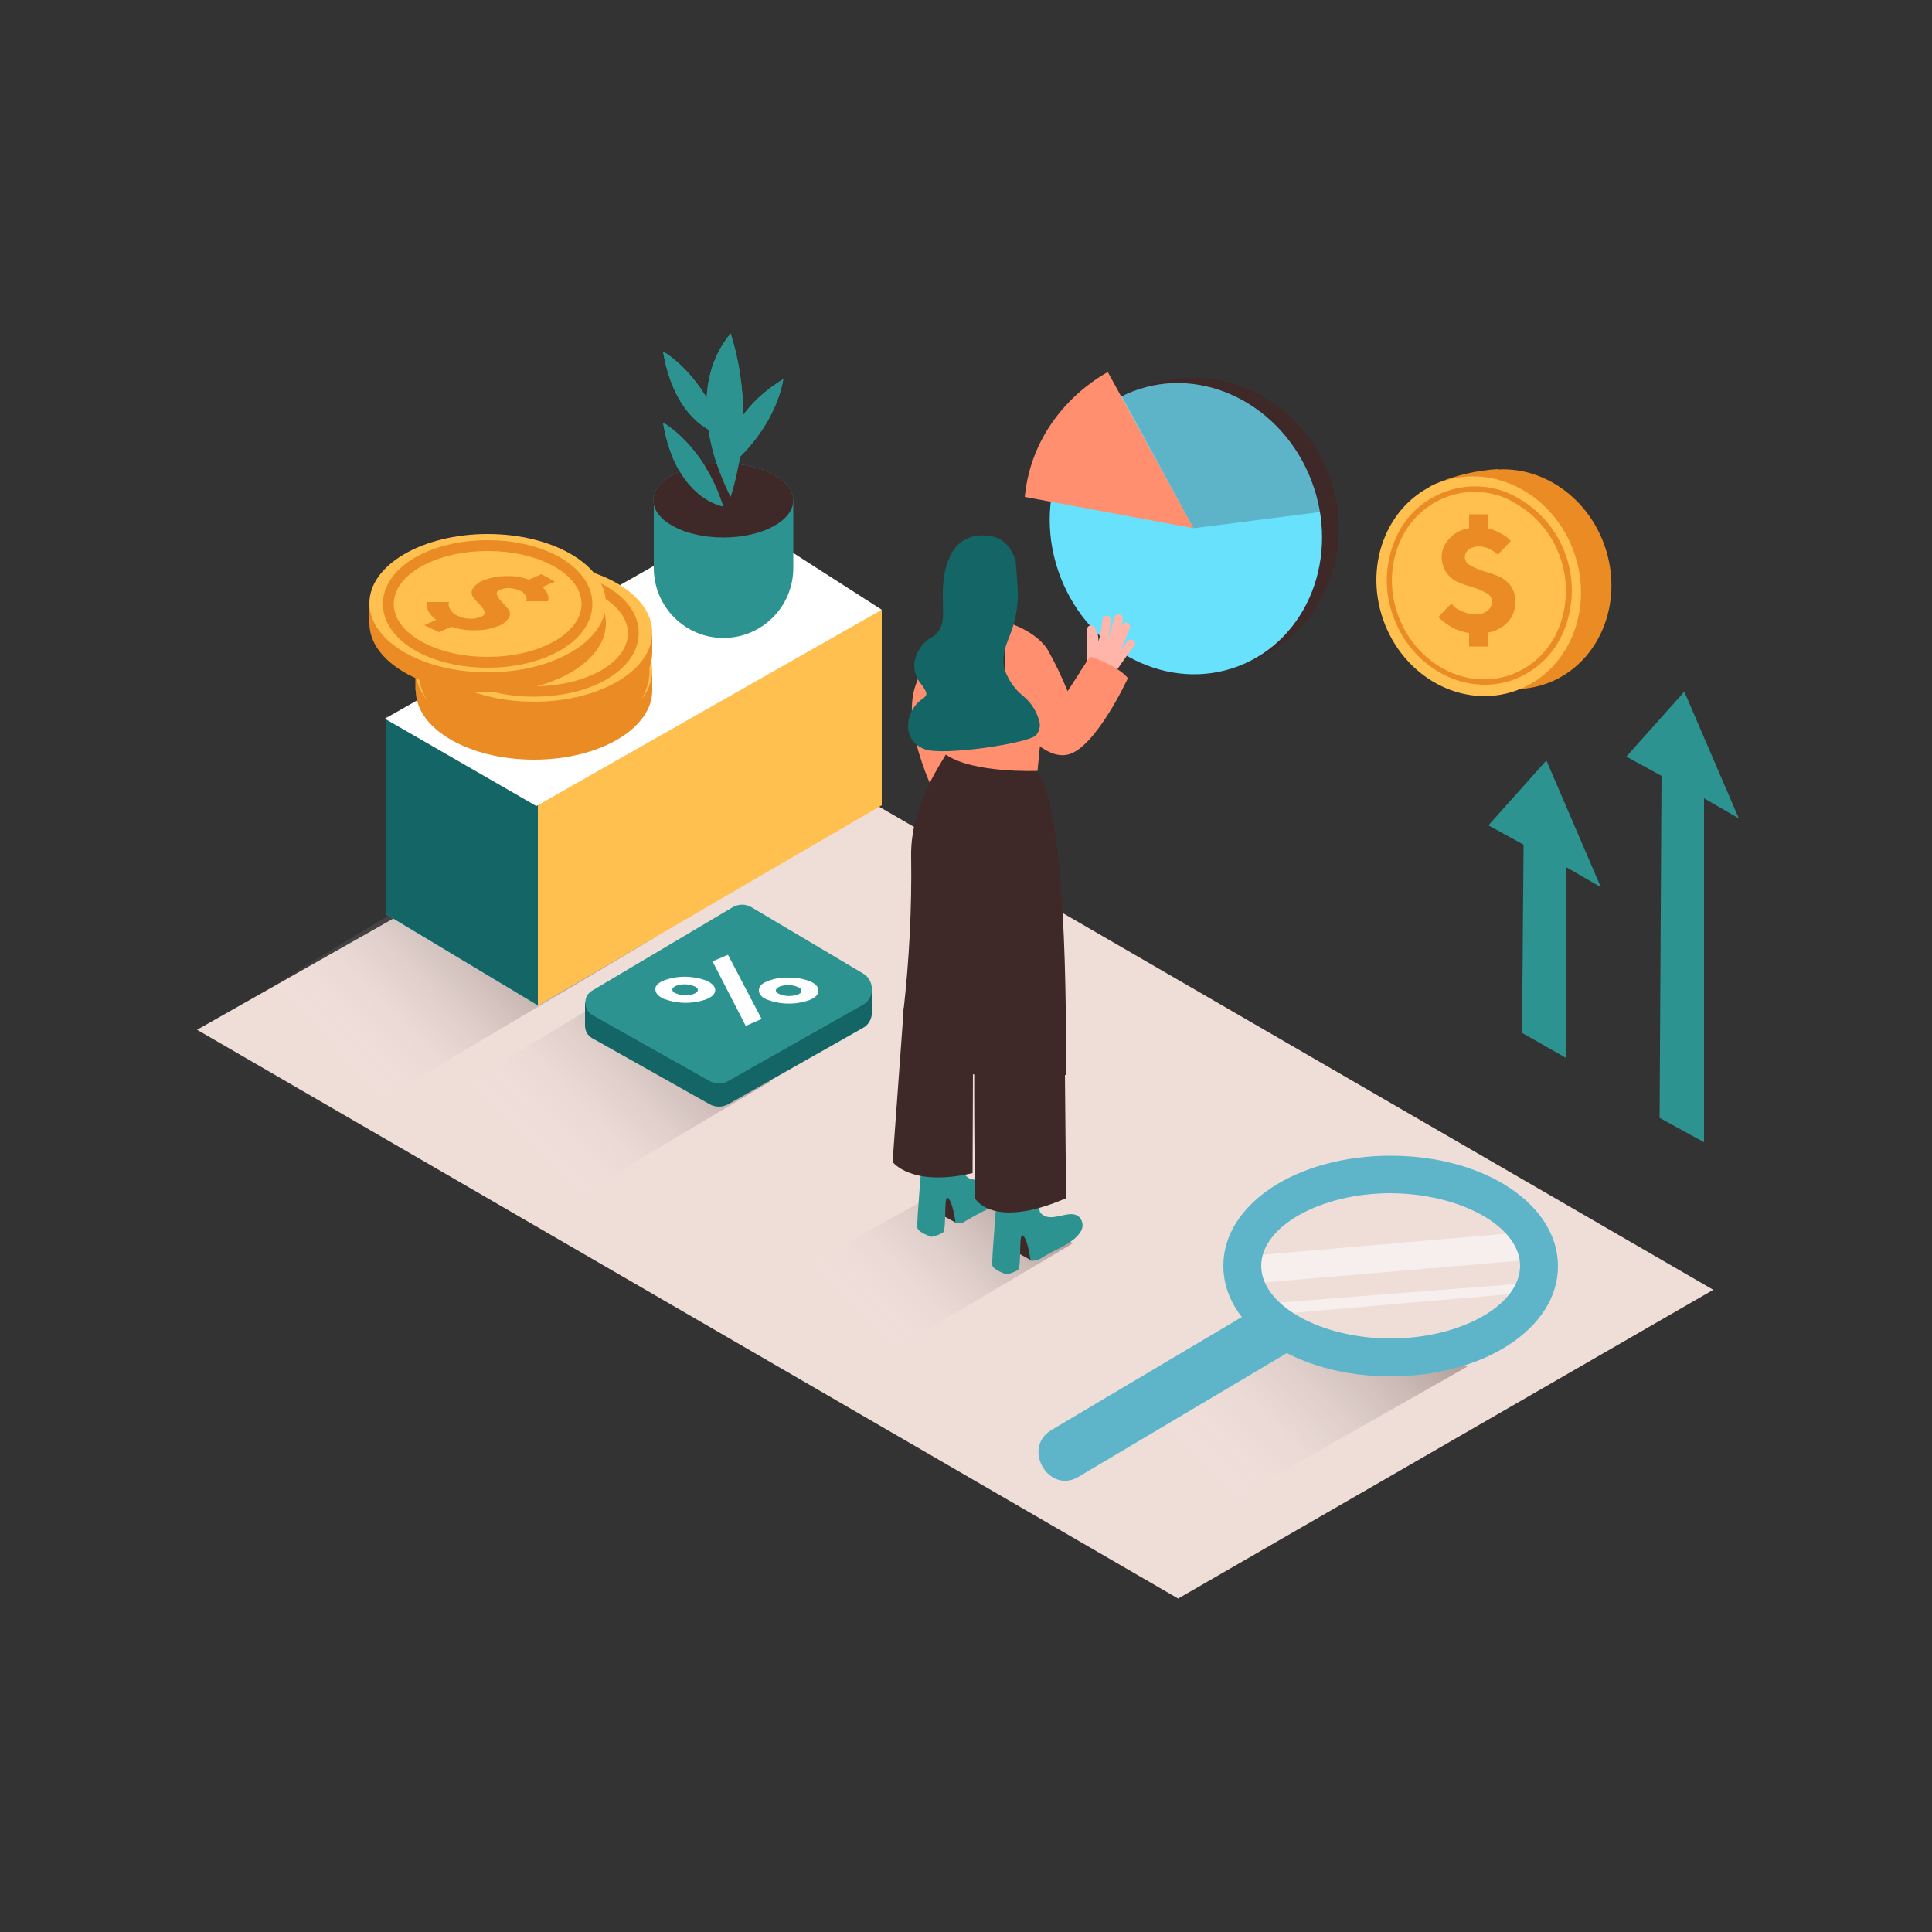 <svg transform="scale(1)" version="1.1" id="Layer_1" xmlns="http://www.w3.org/2000/svg" xmlns:xlink="http://www.w3.org/1999/xlink" x="0px" y="0px" viewBox="0 0 500 500" xml:space="preserve" class="show_show__wrapper__graphic__5Waiy "><rect x="0" y="0" width="500" height="500" fill="#333333" stroke="none"/><title>React</title><style type="text/css">
	.st0{fill:#3E2928;}
	.st1{fill:#68E1FD;}
	.st2{fill:#FF8F6F;}
	.st3{opacity:0.24;fill:#3E2928;enable-background:new    ;}
	.st4{fill:#EFDDD8;}
	.st5{opacity:0.32;fill:url(#SVGID_1_);enable-background:new    ;}
	.st6{opacity:0.32;fill:url(#SVGID_00000068641365368043288710000011106535156844614529_);enable-background:new    ;}
	.st7{opacity:0.32;fill:url(#SVGID_00000173881151600510845870000009339682708069858973_);enable-background:new    ;}
	.st8{opacity:0.32;fill:url(#SVGID_00000182513130929402927520000003273906955270345405_);enable-background:new    ;}
	.st9{fill:#FFC050;}
	.st10{fill:#146666;}
	.st11{fill:#FFFFFF;}
	.st12{fill:#2C9390;}
	.st13{fill:#EA8B24;}
	.st14{opacity:0.53;fill:#FFFFFF;enable-background:new    ;}
	.st15{opacity:0.24;}
	.st16{fill:#FFB5A9;}
</style><g id="Pie_Chart"><ellipse class="st0" transform="matrix(0.933 -0.359 0.359 0.933 -28.031 120.375)" cx="309.9" cy="135.6" rx="36.5" ry="38.1"></ellipse><ellipse class="st1" transform="matrix(0.933 -0.359 0.359 0.933 -28.636 119.397)" cx="307" cy="136.8" rx="34.8" ry="38.1"></ellipse><path class="st2" d="M265.2,128.6l43.7,8.1l-22.2-40.4C286.8,96.3,267.5,105.7,265.2,128.6z"></path><path class="st3" d="M308.9,136.7l32.8-4.2c0,0-0.6-18.7-21.8-30c-9.3-4.7-20.3-4.7-29.6,0L308.9,136.7z"></path></g><polygon class="st4" id="Base" points="51,266.5 304.9,413.7 443.4,333.8 190.6,187.4 "></polygon><g id="Shadow"><linearGradient id="SVGID_1_" gradientUnits="userSpaceOnUse" x1="137.934" y1="-1740.266" x2="177.474" y2="-1778.386" gradientTransform="matrix(1 0 0 1 0 2038.04)"><stop offset="0" style="stop-color: rgb(255, 255, 255); stop-opacity: 0.03;"></stop><stop offset="0.99" style="stop-color: rgb(62, 41, 40);"></stop></linearGradient><path class="st5" d="M189.3,272c-8.4-5.8-17.1-11.2-24.5-18.3l-64.2,38.8l40,22.3l58.9-35C196.1,277.1,192.8,274.3,189.3,272z"></path><linearGradient id="SVGID_00000068658300425490458850000003380363595001457588_" gradientUnits="userSpaceOnUse" x1="222.252" y1="-1697.317" x2="259.212" y2="-1732.947" gradientTransform="matrix(1 0 0 1 0 2038.04)"><stop offset="0" style="stop-color: rgb(255, 255, 255); stop-opacity: 0.03;"></stop><stop offset="0.99" style="stop-color: rgb(62, 41, 40);"></stop></linearGradient><path style="opacity: 0.32; fill: url(&quot;#SVGID_00000068658300425490458850000003380363595001457588_&quot;);" d="
		M267.5,313.9c-8.4-5.8-10.2-2.1-17.6-9.2L189.3,338l29.4,18.8l58.9-35C274.3,319.1,271,316.3,267.5,313.9z"></path><linearGradient id="SVGID_00000078004788379941651090000005487528328750493318_" gradientUnits="userSpaceOnUse" x1="311.779" y1="-1657.841" x2="358.679" y2="-1703.061" gradientTransform="matrix(1 0 0 1 0 2038.04)"><stop offset="0" style="stop-color: rgb(255, 255, 255); stop-opacity: 0.03;"></stop><stop offset="0.99" style="stop-color: rgb(62, 41, 40);"></stop></linearGradient><path style="opacity: 0.32; fill: url(&quot;#SVGID_00000078004788379941651090000005487528328750493318_&quot;);" d="
		M350.5,355.1c-8.4-5.8-10.2-2.1-17.6-9.2l-60.5,33.2l29.4,18.8l77.9-44.2C376.4,351,354,357.5,350.5,355.1z"></path><linearGradient id="SVGID_00000178206134694969245470000003226433406672052669_" gradientUnits="userSpaceOnUse" x1="89.306" y1="-1763.344" x2="128.856" y2="-1801.484" gradientTransform="matrix(1 0 0 1 0 2038.04)"><stop offset="0" style="stop-color: rgb(255, 255, 255); stop-opacity: 0.03;"></stop><stop offset="0.99" style="stop-color: rgb(62, 41, 40);"></stop></linearGradient><polyline style="opacity: 0.32; fill: url(&quot;#SVGID_00000178206134694969245470000003226433406672052669_&quot;);" points="
		169.2,242.8 90,289.7 50,267.5 128.9,219.8 	"></polyline></g><g id="Desk"><polygon class="st9" points="228.2,157.8 228.2,208.4 139.2,260.2 139.2,200.6 	"></polygon><polyline class="st1" points="99.9,236.6 99.9,185.4 139.2,208.1 139.2,260.2 	"></polyline><polygon class="st10" points="139.2,260.2 139.2,208.1 99.9,185.4 99.9,236.6 	"></polygon><polygon class="st11" points="138.8,208.6 99.6,186 191.1,134 228.2,157.8 	"></polygon></g><g id="Plant"><path class="st12" d="M185.6,135.9c-5.9-0.5-12.1-2.3-16.4-6.3V147c0,10,8.1,18.1,18,18.1c0,0,0,0,0,0l0,0c10,0,18.1-8.1,18.1-18.1
		c0,0,0,0,0,0l0,0v-17.7C199.1,131.8,192.1,136.5,185.6,135.9z"></path><ellipse class="st12" cx="187.2" cy="129.5" rx="18.1" ry="9.6"></ellipse><path class="st12" d="M187.2,131.1c0,0-12.3-1.8-15.6-21.7C171.7,109.4,182.2,115.2,187.2,131.1z"></path><path class="st12" d="M189.1,128.6c0,0-14.1-25.3,0-42.3C193.4,100.1,193.4,114.8,189.1,128.6z"></path><path class="st12" d="M187.2,112.7c0,0-12.2-1.8-15.6-21.7C171.7,91,182.2,96.8,187.2,112.7z"></path><path class="st12" d="M188.7,120.8c0,0-3.1-12,14-22.7C202.7,98.1,201.4,110,188.7,120.8z"></path><ellipse class="st0" cx="187.2" cy="129.5" rx="18.1" ry="9.6"></ellipse><path class="st12" d="M187.2,131.1c0,0-12.3-1.8-15.6-21.7C171.7,109.4,182.2,115.2,187.2,131.1z"></path><path class="st12" d="M189.1,128.6c0,0-14.1-25.3,0-42.3C193.4,100.1,193.4,114.8,189.1,128.6z"></path><path class="st12" d="M187.2,112.7c0,0-12.2-1.8-15.6-21.7C171.7,91,182.2,96.8,187.2,112.7z"></path><path class="st12" d="M188.7,120.8c0,0-3.1-12,14-22.7C202.7,98.1,201.4,110,188.7,120.8z"></path></g><g id="Coins_1"><polygon class="st13" points="168.8,173.5 168.8,178.7 164.9,178.7 167.8,174.6 	"></polygon><polygon class="st13" points="168.8,163.7 168.8,168.8 164.9,168.8 167.8,164.7 	"></polygon><polygon class="st13" points="156.8,156.1 156.8,161.3 152.9,161.3 155.8,157.1 	"></polygon><ellipse class="st13" cx="138.2" cy="178.7" rx="30.6" ry="17.9"></ellipse><polygon class="st13" points="107.5,178.7 107.5,173.5 110.9,177.7 	"></polygon><ellipse class="st9" cx="138.2" cy="173.5" rx="30.6" ry="17.9"></ellipse><path class="st13" d="M153.7,171.1c0.2,0.4,0.3,0.9,0.2,1.4l-0.1,0.5h-5.6c0-0.2,0.1-0.3,0.1-0.5c0-0.4-0.1-0.7-0.3-1
		c-0.3-0.5-0.8-1-1.4-1.2c-0.8-0.4-1.7-0.7-2.6-0.7c-0.8-0.1-1.7,0.1-2.5,0.4c-0.8,0.3-1.1,0.8-0.9,1.3c0.3,0.7,0.7,1.3,1.2,1.8
		c0.6,0.6,1.2,1.3,1.7,1.9c0.5,0.6,0.6,1.4,0.3,2.2c-0.6,1-1.6,1.8-2.7,2.1c-1.9,0.8-3.9,1.2-5.9,1.2c-2.2,0.1-4.4-0.2-6.5-0.9
		l-3.2,1.4l-3.8-1.8l3.1-1.4c-0.6-0.4-1.1-0.9-1.5-1.4c-0.3-0.4-0.6-0.8-0.7-1.2c-0.1-0.3-0.2-0.7-0.2-1c0-0.2,0-0.5,0-0.7l0.1-0.3
		h5.6c-0.1,0.2-0.1,0.4-0.1,0.6c0,0.5,0.2,0.9,0.4,1.3c0.4,0.7,1.1,1.3,1.9,1.6c1,0.5,2.1,0.8,3.2,0.8c1,0.1,2-0.1,3-0.5
		c0.8-0.3,1.1-0.8,0.9-1.3c-0.3-0.7-0.7-1.3-1.2-1.8c-0.6-0.6-1.2-1.2-1.7-1.9c-0.5-0.6-0.6-1.5-0.2-2.2c0.6-1,1.6-1.8,2.8-2.2
		c1.8-0.7,3.7-1.1,5.7-1.1c2.1-0.1,4.1,0.2,6.1,0.9l3.2-1.4l3.5,1.9l-3.2,1.4C152.8,169.8,153.4,170.4,153.7,171.1z"></path><path class="st13" d="M138.2,193c-16.8,0-29.9-8.5-29.9-19.3s13.1-19.3,29.9-19.3s29.9,8.5,29.9,19.3S155,193,138.2,193z
		 M138.2,162.9c-12.7,0-21.5,5.7-21.5,10.9s8.8,10.9,21.5,10.9s21.5-5.7,21.5-10.9S150.9,162.9,138.2,162.9L138.2,162.9z"></path><ellipse class="st13" cx="138.2" cy="168.8" rx="30.6" ry="17.9"></ellipse><polygon class="st13" points="107.5,168.8 107.5,163.7 110.9,167.8 	"></polygon><ellipse class="st9" cx="138.2" cy="163.7" rx="30.6" ry="17.9"></ellipse><path class="st13" d="M153.7,161.2c0.2,0.4,0.3,0.9,0.2,1.4l-0.1,0.5h-5.6c0-0.2,0.1-0.3,0.1-0.5c0-0.4-0.1-0.7-0.3-1
		c-0.3-0.5-0.8-1-1.4-1.2c-0.8-0.4-1.7-0.7-2.6-0.7c-0.8-0.1-1.7,0.1-2.5,0.4c-0.8,0.3-1.1,0.8-0.9,1.3c0.3,0.7,0.7,1.3,1.2,1.8
		c0.6,0.6,1.2,1.3,1.7,1.9c0.5,0.6,0.6,1.4,0.3,2.2c-0.6,1-1.6,1.8-2.7,2.1c-1.9,0.8-3.9,1.2-5.9,1.2c-2.2,0.1-4.4-0.2-6.5-0.9
		l-3.2,1.4l-3.8-1.8l3.1-1.4c-0.6-0.4-1.1-0.9-1.5-1.4c-0.3-0.4-0.6-0.8-0.7-1.2c-0.1-0.3-0.2-0.7-0.2-1c0-0.2,0-0.5,0-0.7l0.1-0.3
		h5.6c-0.1,0.2-0.1,0.4-0.1,0.6c0,0.5,0.2,0.9,0.4,1.3c0.4,0.7,1.1,1.2,1.9,1.6c1,0.5,2.1,0.8,3.2,0.8c1,0.1,2-0.1,3-0.5
		c0.8-0.3,1.1-0.8,0.9-1.3c-0.3-0.7-0.7-1.3-1.2-1.8c-0.6-0.6-1.2-1.3-1.7-1.9c-0.5-0.6-0.6-1.5-0.2-2.2c0.7-1,1.6-1.8,2.8-2.2
		c1.8-0.7,3.7-1.1,5.7-1.1c2.1-0.1,4.1,0.2,6.1,0.9l3.2-1.4l3.6,1.9l-3.2,1.4C152.8,159.9,153.4,160.5,153.7,161.2z"></path><path class="st13" d="M138.2,180.3c-15.2,0-27.1-7.2-27.1-16.5s11.9-16.5,27.1-16.5s27.1,7.2,27.1,16.5S153.4,180.3,138.2,180.3z
		 M138.2,150.2c-13.4,0-24.3,6.1-24.3,13.7s10.9,13.7,24.3,13.7s24.3-6.1,24.3-13.7S151.6,150.2,138.2,150.2z"></path><ellipse class="st13" cx="126.2" cy="161.3" rx="30.6" ry="17.9"></ellipse><polygon class="st13" points="95.6,161.3 95.6,156.1 98.9,160.2 	"></polygon><ellipse class="st9" cx="126.2" cy="156.1" rx="30.6" ry="17.9"></ellipse><path class="st13" d="M141.7,153.7c0.2,0.4,0.3,0.9,0.2,1.4l-0.1,0.5h-5.6c0-0.2,0.1-0.3,0.1-0.5c0-0.4-0.1-0.7-0.3-1
		c-0.3-0.5-0.8-1-1.4-1.2c-0.8-0.4-1.7-0.6-2.6-0.7c-0.8-0.1-1.7,0.1-2.5,0.4c-0.8,0.3-1.1,0.8-0.9,1.3c0.3,0.7,0.7,1.3,1.2,1.8
		c0.6,0.6,1.2,1.3,1.7,1.9c0.5,0.6,0.6,1.4,0.3,2.1c-0.6,1-1.5,1.8-2.6,2.2c-1.9,0.8-3.9,1.2-5.9,1.2c-2.2,0.1-4.4-0.2-6.5-0.9
		l-3.2,1.4l-3.8-1.8l3.1-1.4c-0.6-0.4-1.1-0.9-1.5-1.4c-0.3-0.4-0.6-0.8-0.7-1.2c-0.1-0.3-0.2-0.7-0.2-1c0-0.2,0-0.5,0-0.7l0.1-0.3
		h5.6c-0.1,0.2-0.1,0.4-0.1,0.6c0,0.5,0.2,0.9,0.4,1.3c0.4,0.7,1.1,1.3,1.8,1.6c1,0.5,2.1,0.8,3.2,0.8c1,0.1,2-0.1,3-0.5
		c0.8-0.3,1.1-0.8,0.9-1.3c-0.3-0.7-0.7-1.3-1.2-1.8c-0.6-0.6-1.2-1.2-1.7-1.9c-0.5-0.6-0.6-1.5-0.2-2.2c0.7-1,1.6-1.8,2.8-2.2
		c1.8-0.7,3.7-1.1,5.7-1.1c2.1-0.1,4.1,0.2,6.1,0.9l3.2-1.4l3.5,1.9l-3.2,1.4C140.9,152.4,141.4,153,141.7,153.7z"></path><path class="st13" d="M126.2,172.8c-15.2,0-27.1-7.2-27.1-16.5s11.9-16.5,27.1-16.5s27.1,7.2,27.1,16.5S141.4,172.8,126.2,172.8z
		 M126.2,142.6c-13.4,0-24.3,6.1-24.3,13.7s10.9,13.7,24.3,13.7s24.3-6.1,24.3-13.7S139.7,142.6,126.2,142.6z"></path></g><g id="Percentage"><path class="st10" d="M153.2,262.4l36.4-21.6c1.5-0.9,3.4-0.9,4.9,0l28.8,17.1c2.3,1.3,3,4.3,1.7,6.5c0,0,0,0,0,0
		c-0.4,0.7-1,1.3-1.8,1.7l-34.8,19.7c-1.5,0.8-3.2,0.8-4.7,0l-30.4-17.1c-1.8-1-2.4-3.2-1.4-5C152.2,263.2,152.7,262.7,153.2,262.4z
		"></path><polygon class="st10" points="151.4,265.5 151.4,259.5 155.6,260.8 154.3,265.6 	"></polygon><polygon class="st10" points="225.6,261.5 225.6,256 222.1,257.6 223.8,260.8 	"></polygon><path class="st12" d="M153.2,256.4l36.4-21.6c1.5-0.9,3.4-0.9,4.9,0l28.8,17.1c2.3,1.3,3,4.3,1.7,6.5c0,0,0,0,0,0
		c-0.4,0.7-1,1.3-1.8,1.7l-34.8,19.7c-1.5,0.8-3.2,0.8-4.7,0l-30.4-17.1c-1.7-1-2.3-3.2-1.4-5C152.3,257.1,152.7,256.7,153.2,256.4z
		"></path><polygon class="st11" points="184.4,248.8 188.4,247.1 197.1,263.7 193,265.5 	"></polygon><path class="st11" d="M204.3,253c1.9,0,3.7,0.3,5.4,1c1.4,0.6,2.1,1.4,2.1,2.4s-0.8,1.8-2.3,2.4c-3.6,1.3-7.5,1.2-11-0.1
		c-1.4-0.6-2.1-1.4-2.1-2.4s0.7-1.8,2.3-2.4C200.5,253.2,202.4,252.9,204.3,253z M207.4,256.4c0-0.4-0.3-0.7-1-1
		c-1.5-0.6-3.1-0.6-4.6-0.1c-0.6,0.3-1,0.6-1,1s0.3,0.7,1,1c1.5,0.6,3.1,0.6,4.6,0.1C207.1,257.2,207.4,256.8,207.4,256.4"></path><path class="st11" d="M185.1,256.2c0,1-0.8,1.8-2.3,2.4c-3.6,1.3-7.5,1.2-11-0.1c-1.4-0.6-2.1-1.4-2.2-2.4s0.8-1.8,2.3-2.4
		c3.6-1.3,7.5-1.2,11,0.1C184.3,254.5,185.1,255.3,185.1,256.2z M175,257.1c0.7,0.3,1.5,0.5,2.3,0.5c0.8,0,1.6-0.1,2.3-0.4
		c0.7-0.3,1-0.6,1-1s-0.3-0.7-1-1c-1.5-0.6-3.1-0.6-4.6-0.1c-0.6,0.3-1,0.6-1,1S174.3,256.9,175,257.1"></path></g><g id="Coins_2"><path class="st13" d="M387.8,121.4c-5.8,0.3-11.5,1.7-16.8,4c-8.4,3.8,16.8,10.7,16.8,10.7"></path><ellipse class="st13" transform="matrix(0.944 -0.329 0.329 0.944 -27.547 137.03)" cx="390.7" cy="149.8" rx="26.2" ry="28.7"></ellipse><ellipse class="st9" transform="matrix(0.944 -0.329 0.329 0.944 -28.556 134.547)" cx="382.8" cy="151.6" rx="26.2" ry="28.7"></ellipse><path class="st13" d="M384.2,177.2c-10.1,0-19.9-7-23.7-17.9c-2.3-6.3-2.1-13.3,0.5-19.5c4.6-11.4,17.7-16.9,29.1-12.3
		c0.9,0.4,1.8,0.8,2.6,1.3c12.2,6.8,17.3,21.6,12,34.5c-2.4,5.9-7.3,10.6-13.3,12.7C389,176.8,386.6,177.2,384.2,177.2z
		 M381.5,127.3c-2.3,0-4.6,0.4-6.8,1.2c-5.7,2-10.2,6.4-12.5,11.9c-2.5,5.9-2.6,12.5-0.5,18.5c4.5,12.8,17.5,19.8,29.1,15.8
		c5.7-2,10.2-6.4,12.5-11.9c5-12.2,0.1-26.3-11.4-32.7C388.8,128.2,385.2,127.3,381.5,127.3z"></path><path class="st13" d="M388.3,138c0.8,0.4,1.5,0.8,2.1,1.4l0.6,0.6l-3.4,3.6c-0.1-0.2-0.4-0.4-0.6-0.6c-0.5-0.4-1.1-0.7-1.7-1
		c-0.8-0.4-1.7-0.6-2.6-0.6c-0.9,0-1.9,0.3-2.6,0.8c-0.6,0.5-1,1.2-1,2c0,0.9,0.6,1.7,1.4,2.1c1,0.6,2.1,1.1,3.2,1.4
		c1.3,0.4,2.5,0.8,3.8,1.3c1.3,0.5,2.4,1.3,3.3,2.4c0.9,1.2,1.4,2.7,1.4,4.3c0,1.9-0.6,3.7-1.9,5.2c-1.4,1.5-3.2,2.5-5.2,2.8v3.6
		h-4.9v-3.5c-1-0.1-1.9-0.4-2.8-0.7c-0.8-0.3-1.5-0.6-2.2-1.1c-0.5-0.3-1.1-0.7-1.6-1.1c-0.4-0.3-0.7-0.6-1-0.9l-0.3-0.4l3.3-3.4
		c0.2,0.2,0.4,0.4,0.7,0.8c0.6,0.5,1.3,0.9,2.1,1.2c1.1,0.5,2.2,0.8,3.4,0.8c1.1,0.1,2.3-0.3,3.2-1c0.7-0.6,1.2-1.5,1.1-2.4
		c0-0.9-0.6-1.7-1.4-2.1c-1-0.6-2.1-1.1-3.2-1.4c-1.3-0.4-2.6-0.8-3.8-1.3c-1.3-0.5-2.4-1.3-3.2-2.4c-0.9-1.2-1.4-2.7-1.4-4.3
		c0-1.8,0.8-3.5,2-4.7c1.3-1.5,3.1-2.4,5.1-2.7v-3.6h4.9v3.6C386.2,137,387.3,137.4,388.3,138z"></path></g><g id="Arrow_Up"><polygon class="st12" points="393.9,267.3 405.3,273.8 405.3,224.4 414.3,229.6 400.2,196.8 385.2,213.6 394.3,218.6 	"></polygon><polygon class="st12" points="429.5,289.3 441,295.6 441,206.6 450,211.8 435.9,179 420.9,195.8 430,200.8 	"></polygon></g><g id="Magnifying_Glass"><path class="st14" d="M325.9,324.8l64.6-5.6c0,0,5.8,5.2,4.7,6.9l-69.3,5.9C325.9,332,323.5,326.2,325.9,324.8z"></path><polygon class="st14" points="328.4,337.3 396.4,332 394.4,334.6 330.6,340.1 	"></polygon><path class="st1" d="M359.9,356.2c-24.3,0-43.3-12.6-43.3-28.6s19-28.5,43.3-28.5s43.3,12.6,43.3,28.6S384.1,356.2,359.9,356.2z
		 M359.9,308.8c-18.2,0-33.5,8.6-33.5,18.8s15.4,18.8,33.5,18.8s33.5-8.6,33.5-18.8S378,308.9,359.9,308.8L359.9,308.8z"></path><path class="st1" d="M325.5,338.4l-53.4,31.7c-7.7,4.6-0.7,16.7,7,12.1l53.4-31.7C340.3,345.9,333.2,333.8,325.5,338.4z"></path><g class="st15"><path class="st0" d="M359.9,356.2c-24.3,0-43.3-12.6-43.3-28.6s19-28.5,43.3-28.5s43.3,12.6,43.3,28.6S384.1,356.2,359.9,356.2z
			 M359.9,308.8c-18.2,0-33.5,8.6-33.5,18.8s15.4,18.8,33.5,18.8s33.5-8.6,33.5-18.8S378,308.9,359.9,308.8L359.9,308.8z"></path><path class="st0" d="M325.5,338.4l-53.4,31.7c-7.7,4.6-0.7,16.7,7,12.1l53.4-31.7C340.3,345.9,333.2,333.8,325.5,338.4z"></path></g></g><g id="Character"><path class="st2" d="M249.3,159.2c-5.6,4.8-9.8,11-12.3,18c-4.3,11.9,6.4,31.3,6.4,31.3l16.8-13.2"></path><path class="st0" d="M247.5,316.5l-4.6-2.5l1.1-6.5c0,0,6.8,0.6,7.4,3"></path><path class="st12" d="M249.2,316.4c1-0.6,2.1-1.2,3.1-1.8c2.6-1.4,6.4-2.9,8-5.6c0.7-1.1,0.6-2.5-0.2-3.5
		c-2.4-2.9-7.6,1.9-10.3-1.4c-0.5-0.6-0.8-10.6-0.8-10.6l-10.1,2.8c0,0-1.7,20.1-1.5,21.4s3.7,2.4,3.7,2.4c1-0.2,2-0.6,2.9-1.1
		c1.1-0.8,0.1-10.2,1.4-8.9s1.9,6.5,1.9,6.5C248,316.5,248.6,316.5,249.2,316.4z"></path><path class="st0" d="M266.9,326.2l-4.5-2.5l1.1-6.5c0,0,6.8,0.6,7.4,3"></path><path class="st12" d="M268.6,326.1c1-0.6,2.1-1.2,3.1-1.8c2.6-1.4,6.4-2.9,8-5.6c0.7-1.1,0.6-2.5-0.2-3.5
		c-2.4-2.9-7.6,1.9-10.3-1.4c-0.5-0.6-0.8-10.6-0.8-10.6l-10.1,2.8c0,0-1.7,20.1-1.5,21.4s3.7,2.4,3.7,2.4c1-0.2,2-0.6,2.9-1.1
		c1.1-0.8,0.1-10.2,1.4-8.9s1.9,6.5,1.9,6.5C267.4,326.3,268,326.2,268.6,326.1z"></path><path class="st0" d="M233.9,260.8l-2.9,39.9c0,0,4.8,6.6,20.7,2.9l0,0l0.1-26.9"></path><path class="st0" d="M252.3,268.7c-0.4,3.4,0,41.4,0,41.4s4.4,8.3,23.6,0l-0.3-32.2"></path><path class="st0" d="M235.5,271.1c5,2.9,10.3,5.3,15.8,7h0.1c0.5-0.2,1.2,0,1.4,0.5c3.4,1,6.8,1.8,10.3,2.4
		c4.5,0.7,8.2-2.6,12.8-2.8c0-17.6,0.1-67.9-7.4-78.4l-22.2-7.4c-0.1,1.8-10.8,14.2-10.5,29.3c0.2,13.4-0.5,26.8-2,40.1"></path><path class="st2" d="M270.5,179.3l-2,20.2c0,0-16.6,0.7-23.7-4.2v-17.2"></path><path class="st16" d="M291.7,166l-1.7,2.3c0.9-1.9,1.7-3.8,2.4-5.8c0.5-1.4-1.7-1.9-2.1-0.6l-0.3,0.7c0.2-0.7,0.4-1.4,0.6-2.2
		c0.1-0.6-0.2-1.2-0.8-1.4c-0.6-0.1-1.2,0.2-1.4,0.8l0,0l0,0c-0.5,1.9-1,3.7-1.7,5.5c0.4-1.6,0.6-3.2,0.8-4.9c0.1-1.4-2.1-1.4-2.2,0
		c-0.2,1.9-0.5,3.8-1,5.6c0-0.6-0.1-1.3-0.2-1.9c0-0.3-0.2-0.6-0.5-0.8c0-0.3-0.1-0.5-0.2-0.7c-0.2-0.6-0.9-0.9-1.4-0.7
		c-0.4,0.2-0.7,0.5-0.7,1l-0.1,8.4c-0.4,0.9-0.9,1.7-1.6,2.4c1.1,0.8,2.1,1.6,3.1,2.4c0.9,0.8,1.7,1.6,2.5,2.4
		c0.7-0.9,1.4-1.8,2.1-2.7c0.1-0.1,0.1-0.1,0.2-0.2c2-2.9,4-5.8,6.1-8.6C294.4,166,292.5,164.9,291.7,166z"></path><path class="st2" d="M260.1,160.9c0,0,7.8,2.1,11,7.2c2,3.5,3.7,7.1,5.2,10.8l5.8-9c0,0,7,2.2,9.8,5.6c0,0-8.4,18.2-15.6,19.8
		s-15-10.8-15-10.8s-1.6,5.1-1.3-0.4"></path><path class="st10" d="M265,180.3c-2.3-1.8-4-4.2-5-7c-0.9-3.2,0.2-6,1.4-9c1.2-3,1.8-6.1,2-9.2c0.1-3.1-0.3-6.2-0.5-9.3
		c0-0.1,0-0.3,0-0.4c-1-3.5-3.2-6.5-7.4-6.8c-10.9-0.9-11.6,11.2-11.5,16.1s0.6,8.2-3,10.3s-6.2,7.4-2.8,11.8s0.4,2.8-1.9,6.6
		s-1.7,8.7,3,10.5s26.7-1.5,28.8-3.6c0.7-0.8,1.1-1.9,1-3C268.6,184.6,267.1,182.1,265,180.3z"></path></g></svg>